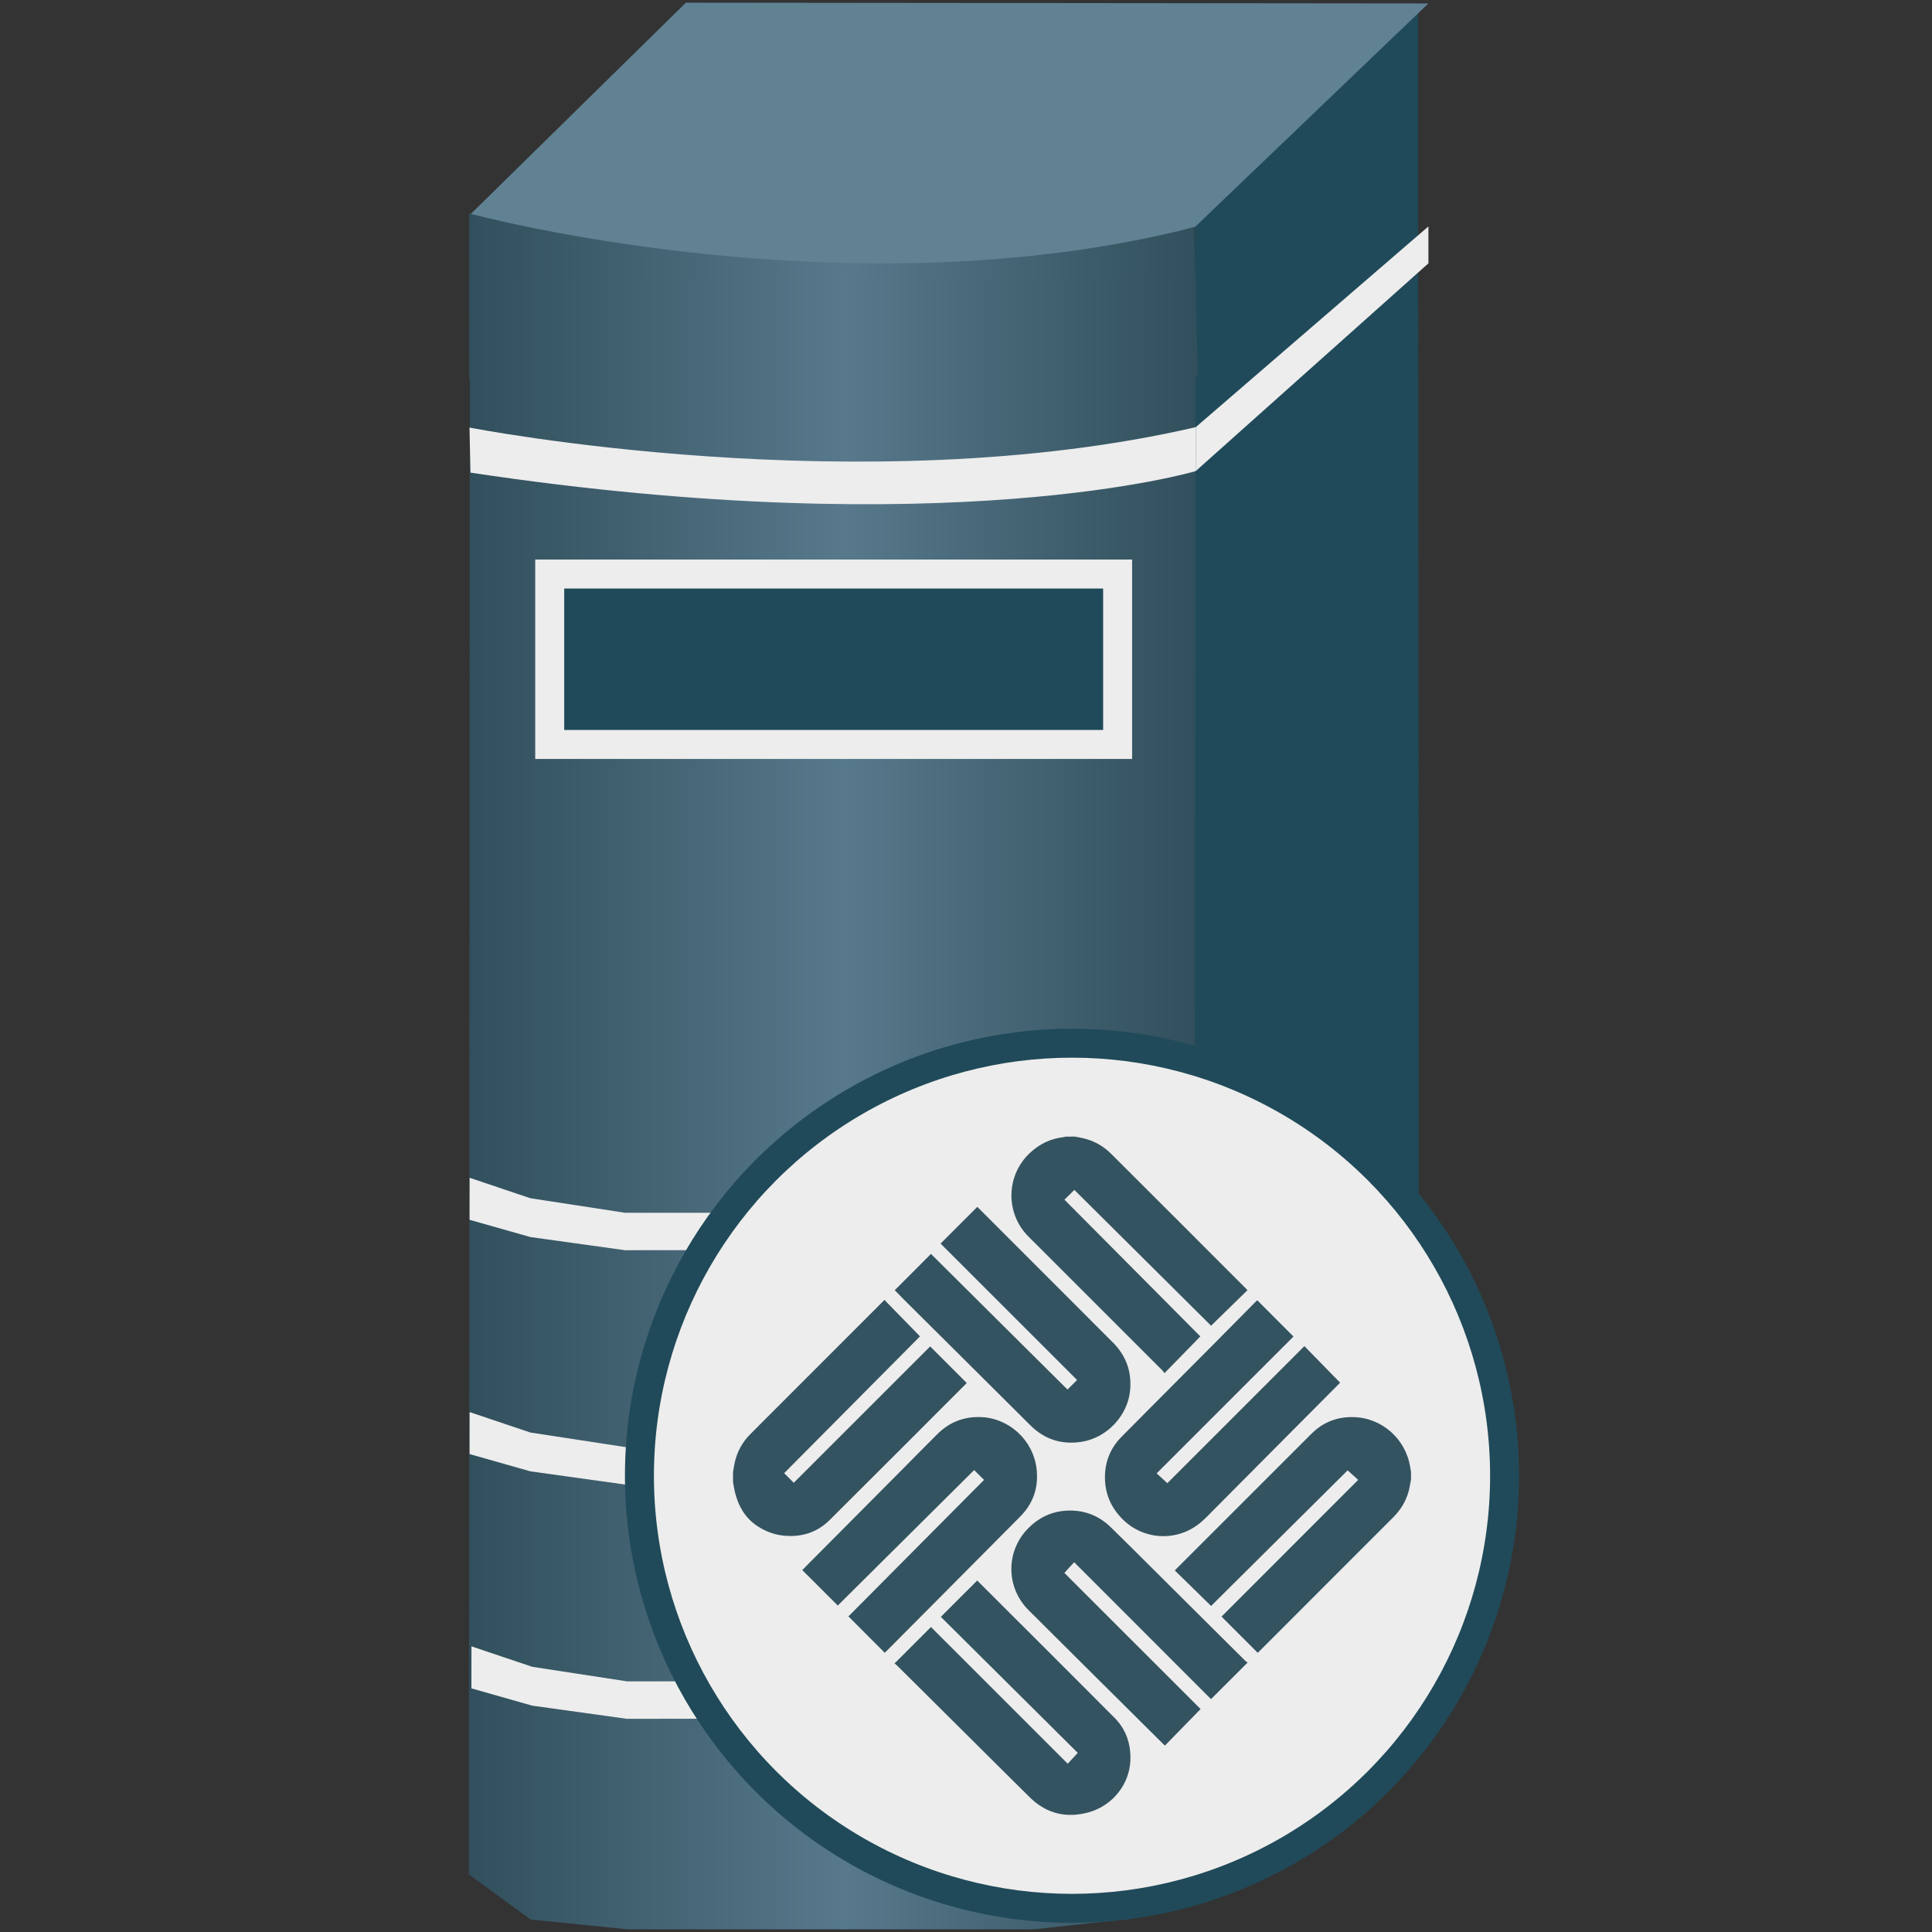 <?xml version="1.0" encoding="utf-8"?>
<!-- Generator: Adobe Illustrator 16.0.0, SVG Export Plug-In . SVG Version: 6.00 Build 0)  -->
<!DOCTYPE svg PUBLIC "-//W3C//DTD SVG 1.1//EN" "http://www.w3.org/Graphics/SVG/1.1/DTD/svg11.dtd">
<svg version="1.1" id="图层_1" xmlns="http://www.w3.org/2000/svg" xmlns:xlink="http://www.w3.org/1999/xlink" x="0px" y="0px"
	 width="100px" height="100px" viewBox="0 0 100 100" enable-background="new 0 0 100 100" xml:space="preserve">
<rect x="0" y="0" width="100" height="100" fill="#333333" stroke="none"/>
<path fill="none" d="M8392.75,201.75"/>
<path fill="none" d="M-7990.25,201.75"/>
<path fill="#FFFFFF" d="M174.407,193.407"/>
<polygon fill="#204A59" points="73.396,0.236 61.848,11.221 61.812,95.614 73.45,82.259 "/>
<polygon fill="#608293" points="35.5,0.139 73.935,0.178 61.828,11.772 61.763,11.762 61.242,11.919 60.858,12.036 60.378,12.171 
	59.823,12.329 59.189,12.486 58.479,12.643 57.691,12.819 56.848,12.995 55.905,13.152 54.908,13.327 53.832,13.484 52.681,13.621 
	51.473,13.757 50.205,13.855 48.859,13.954 47.46,14.012 46,14.051 44.483,14.051 42.89,14.032 41.259,13.954 39.569,13.855 
	37.821,13.72 36.036,13.502 34.194,13.268 32.291,12.956 30.355,12.603 28.375,12.192 26.341,11.723 24.268,11.173 "/>
<linearGradient id="SVGID_1_" gradientUnits="userSpaceOnUse" x1="556.58" y1="-1872.154" x2="594.3" y2="-1872.154" gradientTransform="matrix(1 0 0 -1 -532.301 -1855.8)">
	<stop  offset="0" style="stop-color:#314F5C"/>
	<stop  offset="0.517" style="stop-color:#57798B"/>
	<stop  offset="1" style="stop-color:#314F5C"/>
</linearGradient>
<path fill="url(#SVGID_1_)" d="M61.815,11.757l0.184,7.783l-0.397-0.313l-0.596,0.168l-0.455,0.126l-0.516,0.146l-0.633,0.148
	l-0.707,0.166l-0.787,0.188l-0.881,0.167l-0.937,0.188l-1.016,0.168l-1.089,0.188l-1.148,0.146l-1.225,0.148l-1.262,0.146
	l-1.337,0.127l-1.379,0.083l-1.436,0.086l-1.492,0.04l-13.236-1.09l-7.189-0.982l-0.002-8.537
	C24.288,11.053,43.857,16.356,61.815,11.757z"/>
<linearGradient id="SVGID_2_" gradientUnits="userSpaceOnUse" x1="556.568" y1="-1912.911" x2="594.193" y2="-1912.911" gradientTransform="matrix(1 0 0 -1 -532.301 -1855.8)">
	<stop  offset="0" style="stop-color:#314F5C"/>
	<stop  offset="0.517" style="stop-color:#57798B"/>
	<stop  offset="1" style="stop-color:#314F5C"/>
</linearGradient>
<polyline fill="url(#SVGID_2_)" points="61.797,95.918 61.893,14.362 24.324,14.362 24.268,97.021 27.468,99.356 32.498,99.861 
	53.527,99.861 58.67,99.299 "/>
<polygon fill="#204A59" stroke="#EDEDED" stroke-width="1.5" stroke-miterlimit="10" points="28.453,29.712 28.453,38.533 
	57.848,38.533 57.848,29.712 "/>
<polygon fill="#EDEDED" points="24.306,63.137 27.455,64.03 32.353,64.711 53.584,64.698 58.653,64.013 61.812,63.112 61.812,60.96 
	58.612,62.014 53.543,62.777 32.353,62.773 27.455,62.021 24.308,60.962 "/>
<polygon fill="#EDEDED" points="24.306,75.263 27.455,76.157 32.353,76.839 53.584,76.825 58.653,76.138 61.812,75.24 
	61.812,73.085 58.612,74.142 53.543,74.905 32.353,74.898 27.455,74.148 24.308,73.089 "/>
<polygon fill="#EDEDED" points="24.4,87.39 27.55,88.285 32.448,88.965 53.679,88.952 58.749,88.266 61.905,87.368 61.905,85.212 
	58.708,86.267 53.639,87.032 32.448,87.026 27.55,86.274 24.403,85.215 "/>
<path fill="#EDEDED" d="M24.301,22.13c0,0,20.31,3.982,37.591-0.021l-0.003,2.276c0,0-12.789,3.805-37.537,0.078L24.301,22.13z"/>
<polygon fill="#EDEDED" points="61.893,22.109 73.935,11.719 73.935,13.63 61.89,24.384 "/>
<path fill="none" d="M52.684,87.094c0.584-2.146,1.168-4.291,1.752-6.435c0.101-0.022,0.201-0.045,0.301-0.066
	c0.376,1.155,0.759,2.308,1.114,3.468c0.029,0.096-0.082,0.265-0.172,0.359c-0.907,0.957-1.823,1.906-2.736,2.857
	C52.856,87.218,52.771,87.155,52.684,87.094z"/>
<circle fill="#EDEDED" stroke="#204A59" stroke-width="1.5" stroke-miterlimit="10" cx="55.487" cy="76.385" r="22.39"/>
<g>
	<path fill="#345360" d="M73.032,76.584c-0.023,0.122-0.039,0.243-0.066,0.365c-0.113,0.61-0.4,1.133-0.839,1.572
		c-2.328,2.331-4.656,4.658-6.982,6.986c-0.021,0.016-0.034,0.032-0.048,0.04c-0.625-0.625-1.248-1.251-1.871-1.873
		c2.352-2.349,4.706-4.705,7.073-7.076c-0.187-0.17-0.363-0.328-0.545-0.493c-2.338,2.319-4.696,4.667-7.068,7.019
		c-0.624-0.613-1.248-1.219-1.878-1.837c0.03-0.035,0.057-0.063,0.085-0.091c2.33-2.33,4.658-4.66,6.989-6.986
		c0.604-0.605,1.339-0.884,2.184-0.861c1.464,0.035,2.7,1.138,2.924,2.586c0.012,0.086,0.029,0.172,0.044,0.259
		C73.032,76.322,73.032,76.453,73.032,76.584z"/>
	<path fill="#345360" d="M55.629,58.83c0.144,0.028,0.284,0.048,0.426,0.083c0.574,0.13,1.062,0.41,1.475,0.825
		c2.333,2.326,4.661,4.653,6.986,6.983c0.016,0.017,0.028,0.028,0.053,0.059c-0.624,0.61-1.251,1.22-1.883,1.839
		c-2.363-2.352-4.724-4.697-7.077-7.03c-0.171,0.165-0.334,0.327-0.513,0.506c2.338,2.353,4.682,4.709,7.034,7.078
		c-0.614,0.63-1.224,1.254-1.858,1.903c-0.035-0.046-0.061-0.093-0.092-0.128c-2.313-2.314-4.631-4.633-6.952-6.949
		c-1.203-1.207-1.163-3.175,0.093-4.334c0.495-0.463,1.078-0.737,1.752-0.81c0.026-0.004,0.045-0.015,0.073-0.023
		C55.306,58.83,55.47,58.83,55.629,58.83z"/>
	<path fill="#345360" d="M37.941,76.188c0.028-0.159,0.054-0.32,0.088-0.483c0.126-0.569,0.395-1.061,0.812-1.479
		c2.287-2.283,4.566-4.566,6.851-6.853c0.027-0.023,0.049-0.053,0.084-0.092c0.619,0.633,1.227,1.254,1.844,1.889
		c-2.354,2.368-4.695,4.726-7.032,7.081c0.172,0.174,0.336,0.336,0.497,0.498c2.352-2.354,4.707-4.71,7.06-7.059
		c0.638,0.639,1.266,1.264,1.892,1.893c-0.008,0.006-0.028,0.034-0.051,0.056c-2.348,2.352-4.695,4.701-7.048,7.042
		c-0.652,0.647-1.461,0.893-2.372,0.804c-0.52-0.05-0.991-0.239-1.421-0.534c-0.609-0.423-0.938-1.031-1.11-1.734
		c-0.041-0.166-0.062-0.336-0.093-0.501C37.941,76.542,37.941,76.364,37.941,76.188z"/>
	<path fill="#345360" d="M46.312,66.781c0.617-0.621,1.242-1.245,1.875-1.878c2.353,2.336,4.711,4.683,7.066,7.02
		c0.173-0.17,0.334-0.334,0.496-0.495c-2.354-2.351-4.714-4.707-7.065-7.061c0.642-0.646,1.268-1.27,1.899-1.898
		c0.02,0.021,0.051,0.047,0.078,0.072c2.313,2.316,4.627,4.629,6.946,6.949c0.672,0.674,0.97,1.492,0.891,2.439
		c-0.108,1.332-1.202,2.5-2.528,2.7c-1.027,0.157-1.914-0.129-2.65-0.867c-1.036-1.035-2.073-2.062-3.108-3.093
		c-1.118-1.113-2.235-2.223-3.351-3.329C46.674,67.154,46.494,66.962,46.312,66.781z"/>
	<path fill="#345360" d="M65.076,67.302c0.624,0.625,1.25,1.252,1.874,1.877c-2.351,2.353-4.711,4.712-7.081,7.082
		c0.193,0.176,0.372,0.338,0.553,0.508c2.366-2.366,4.728-4.726,7.093-7.093c0.62,0.634,1.234,1.261,1.847,1.889
		c-0.027,0.028-0.049,0.054-0.071,0.077c-0.996,1.003-1.993,2.002-2.993,3.009c-1.152,1.16-2.302,2.318-3.458,3.479
		c-0.237,0.236-0.459,0.485-0.717,0.692c-1.181,0.977-2.898,0.906-3.991-0.161c-0.69-0.675-1.003-1.498-0.931-2.462
		c0.056-0.702,0.337-1.313,0.834-1.816c0.564-0.57,1.129-1.14,1.699-1.711c1.05-1.053,2.096-2.104,3.145-3.159
		c0.706-0.711,1.412-1.427,2.118-2.141C65.02,67.35,65.05,67.321,65.076,67.302z"/>
	<path fill="#345360" d="M64.578,86.052c-0.652,0.651-1.271,1.271-1.896,1.895c-2.357-2.354-4.717-4.716-7.084-7.087
		c-0.177,0.19-0.342,0.371-0.504,0.556c2.351,2.349,4.693,4.691,7.048,7.044c-0.626,0.64-1.235,1.261-1.847,1.893
		c-0.139-0.136-0.274-0.265-0.409-0.402c-1.077-1.066-2.146-2.139-3.226-3.205c-1.137-1.133-2.279-2.263-3.417-3.4
		c-1.175-1.168-1.196-3.031-0.046-4.218c0.552-0.567,1.221-0.896,2.019-0.938c0.887-0.045,1.65,0.247,2.28,0.861
		c0.74,0.719,1.468,1.452,2.201,2.18c1.053,1.047,2.104,2.093,3.154,3.137c0.545,0.542,1.083,1.076,1.629,1.619
		C64.507,86.013,64.549,86.031,64.578,86.052z"/>
	<path fill="#345360" d="M45.793,85.548c-0.628-0.633-1.251-1.252-1.878-1.884c2.336-2.351,4.681-4.711,7.019-7.065
		c-0.174-0.171-0.338-0.333-0.513-0.508c-2.349,2.334-4.708,4.682-7.058,7.012c-0.615-0.612-1.222-1.218-1.837-1.835
		c0.115-0.117,0.244-0.247,0.369-0.376c0.797-0.798,1.594-1.6,2.385-2.398c0.843-0.843,1.686-1.695,2.524-2.539
		c0.577-0.579,1.146-1.164,1.728-1.74c0.61-0.599,1.346-0.892,2.205-0.868c1.481,0.038,2.738,1.19,2.914,2.665
		c0.116,0.967-0.163,1.798-0.849,2.489c-1.212,1.22-2.421,2.44-3.633,3.657c-1.102,1.106-2.201,2.213-3.299,3.317
		C45.842,85.504,45.816,85.524,45.793,85.548z"/>
	<path fill="#345360" d="M48.698,83.688c0.631-0.629,1.251-1.249,1.882-1.881c0.021,0.023,0.051,0.043,0.076,0.077
		c2.346,2.339,4.692,4.681,7.029,7.026c0.607,0.609,0.857,1.364,0.823,2.218c-0.052,1.231-0.918,2.327-2.15,2.675
		c-1.161,0.323-2.2,0.075-3.062-0.779c-0.97-0.952-1.925-1.912-2.886-2.865c-1.05-1.045-2.099-2.082-3.148-3.128
		c-0.291-0.289-0.582-0.575-0.874-0.865c-0.029-0.028-0.068-0.047-0.091-0.062c0.644-0.644,1.268-1.266,1.89-1.89
		c2.35,2.346,4.705,4.706,7.078,7.077c0.18-0.194,0.346-0.376,0.519-0.563C53.414,88.378,51.057,86.033,48.698,83.688z"/>
</g>
</svg>

